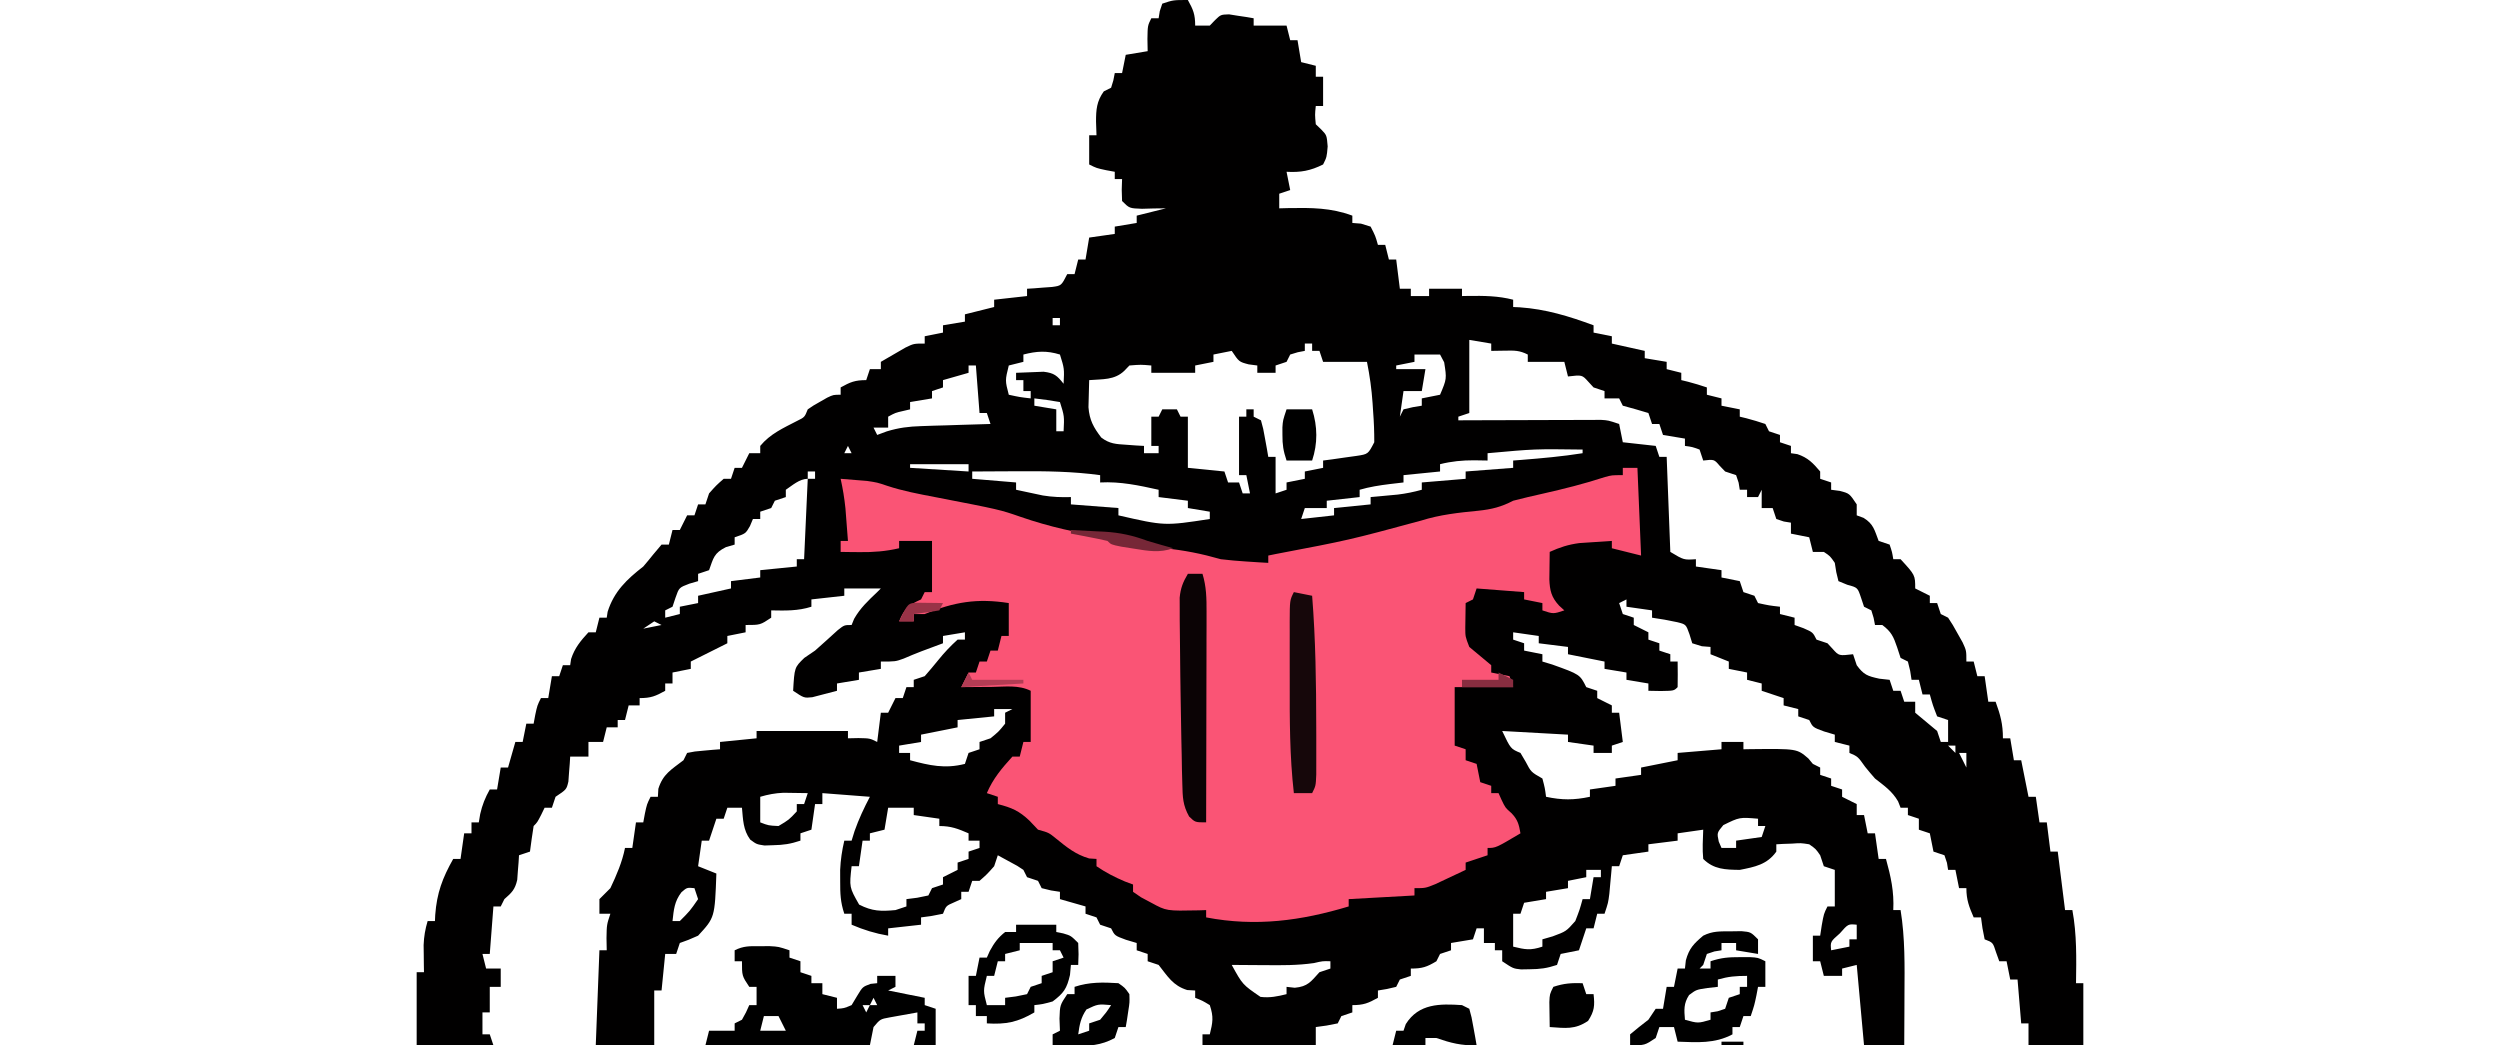 <?xml version="1.0" encoding="UTF-8"?>
<svg version="1.1" xmlns="http://www.w3.org/2000/svg" width="684" height="286">
<path d="M0 0 C1.461 2.647 2 3.894 2 7 C3.32 7 4.64 7 6 7 C6.481 6.499 6.962 5.997 7.457 5.48 C9 4 9 4 11.262 3.926 C12.462 4.117 12.462 4.117 13.688 4.312 C14.496 4.432 15.304 4.552 16.137 4.676 C16.752 4.783 17.366 4.89 18 5 C18 5.66 18 6.32 18 7 C20.97 7 23.94 7 27 7 C27.33 8.32 27.66 9.64 28 11 C28.66 11 29.32 11 30 11 C30.33 12.98 30.66 14.96 31 17 C32.32 17.33 33.64 17.66 35 18 C35 18.99 35 19.98 35 21 C35.66 21 36.32 21 37 21 C37 23.64 37 26.28 37 29 C36.34 29 35.68 29 35 29 C34.749 31.374 34.749 31.374 35 34 C35.742 34.712 35.742 34.712 36.5 35.438 C38 37 38 37 38.25 40.062 C38 43 38 43 37 45 C33.547 46.727 30.842 47.22 27 47 C27.33 48.65 27.66 50.3 28 52 C27.01 52.33 26.02 52.66 25 53 C25 54.32 25 55.64 25 57 C25.857 56.977 26.714 56.954 27.598 56.93 C33.804 56.832 39.157 56.826 45 59 C45 59.66 45 60.32 45 61 C46.176 61.093 46.176 61.093 47.375 61.188 C48.241 61.456 49.108 61.724 50 62 C51.312 64.562 51.312 64.562 52 67 C52.66 67 53.32 67 54 67 C54.33 68.32 54.66 69.64 55 71 C55.66 71 56.32 71 57 71 C57.33 73.64 57.66 76.28 58 79 C58.99 79 59.98 79 61 79 C61 79.66 61 80.32 61 81 C62.65 81 64.3 81 66 81 C66 80.34 66 79.68 66 79 C68.97 79 71.94 79 75 79 C75 79.66 75 80.32 75 81 C75.592 80.988 76.183 80.977 76.793 80.965 C81.002 80.917 84.892 80.94 89 82 C89 82.66 89 83.32 89 84 C89.583 84.026 90.165 84.052 90.766 84.078 C97.962 84.576 104.254 86.508 111 89 C111 89.66 111 90.32 111 91 C112.65 91.33 114.3 91.66 116 92 C116 92.66 116 93.32 116 94 C118.97 94.66 121.94 95.32 125 96 C125 96.66 125 97.32 125 98 C126.98 98.33 128.96 98.66 131 99 C131 99.66 131 100.32 131 101 C132.32 101.33 133.64 101.66 135 102 C135 102.66 135 103.32 135 104 C135.598 104.144 136.196 104.289 136.812 104.438 C138.562 104.887 140.287 105.429 142 106 C142 106.66 142 107.32 142 108 C143.32 108.33 144.64 108.66 146 109 C146 109.66 146 110.32 146 111 C147.65 111.33 149.3 111.66 151 112 C151 112.66 151 113.32 151 114 C151.598 114.144 152.196 114.289 152.812 114.438 C154.562 114.887 156.287 115.429 158 116 C158.33 116.66 158.66 117.32 159 118 C159.99 118.33 160.98 118.66 162 119 C162 119.66 162 120.32 162 121 C162.99 121.33 163.98 121.66 165 122 C165 122.66 165 123.32 165 124 C165.577 124.082 166.155 124.165 166.75 124.25 C169.654 125.218 171.037 126.687 173 129 C173 129.66 173 130.32 173 131 C173.99 131.33 174.98 131.66 176 132 C176 132.66 176 133.32 176 134 C177.176 134.155 177.176 134.155 178.375 134.312 C181 135 181 135 183 138 C183 138.99 183 139.98 183 141 C183.619 141.227 184.238 141.454 184.875 141.688 C187.622 143.384 187.866 145.053 189 148 C189.99 148.33 190.98 148.66 192 149 C192.688 151.062 192.688 151.062 193 153 C193.66 153 194.32 153 195 153 C199 157.353 199 157.353 199 161 C200.32 161.66 201.64 162.32 203 163 C203 163.66 203 164.32 203 165 C203.66 165 204.32 165 205 165 C205.33 165.99 205.66 166.98 206 168 C206.66 168.33 207.32 168.66 208 169 C209.289 170.961 209.289 170.961 210.625 173.375 C211.071 174.166 211.517 174.958 211.977 175.773 C213 178 213 178 213 181 C213.66 181 214.32 181 215 181 C215.33 182.32 215.66 183.64 216 185 C216.66 185 217.32 185 218 185 C218.33 187.31 218.66 189.62 219 192 C219.66 192 220.32 192 221 192 C222.316 195.62 223 198.096 223 202 C223.66 202 224.32 202 225 202 C225.33 203.98 225.66 205.96 226 208 C226.66 208 227.32 208 228 208 C228.66 211.3 229.32 214.6 230 218 C230.66 218 231.32 218 232 218 C232.33 220.31 232.66 222.62 233 225 C233.66 225 234.32 225 235 225 C235.33 227.64 235.66 230.28 236 233 C236.66 233 237.32 233 238 233 C238.66 238.28 239.32 243.56 240 249 C240.66 249 241.32 249 242 249 C243.238 255.656 243.091 262.247 243 269 C243.66 269 244.32 269 245 269 C245 274.61 245 280.22 245 286 C240.05 286 235.1 286 230 286 C230 284.02 230 282.04 230 280 C229.34 280 228.68 280 228 280 C227.67 276.04 227.34 272.08 227 268 C226.34 268 225.68 268 225 268 C224.67 266.35 224.34 264.7 224 263 C223.34 263 222.68 263 222 263 C221.567 261.793 221.567 261.793 221.125 260.562 C220.267 257.867 220.267 257.867 218 257 C217.375 253.938 217.375 253.938 217 251 C216.34 251 215.68 251 215 251 C213.743 248.094 213 246.204 213 243 C212.34 243 211.68 243 211 243 C210.67 241.35 210.34 239.7 210 238 C209.34 238 208.68 238 208 238 C207.897 237.361 207.794 236.721 207.688 236.062 C207.461 235.382 207.234 234.701 207 234 C206.01 233.67 205.02 233.34 204 233 C203.67 231.35 203.34 229.7 203 228 C202.01 227.67 201.02 227.34 200 227 C200 226.01 200 225.02 200 224 C199.01 223.67 198.02 223.34 197 223 C197 222.34 197 221.68 197 221 C196.34 221 195.68 221 195 221 C194.773 220.423 194.546 219.845 194.312 219.25 C192.659 216.416 190.57 215.032 188 213 C187.081 211.958 186.185 210.894 185.312 209.812 C183.306 206.984 183.306 206.984 181 206 C181 205.34 181 204.68 181 204 C179.68 203.67 178.36 203.34 177 203 C177 202.34 177 201.68 177 201 C176.031 200.711 175.061 200.423 174.062 200.125 C171 199 171 199 170 197 C169.01 196.67 168.02 196.34 167 196 C167 195.34 167 194.68 167 194 C165.68 193.67 164.36 193.34 163 193 C163 192.34 163 191.68 163 191 C161.02 190.34 159.04 189.68 157 189 C157 188.34 157 187.68 157 187 C155.68 186.67 154.36 186.34 153 186 C153 185.34 153 184.68 153 184 C151.35 183.67 149.7 183.34 148 183 C148 182.34 148 181.68 148 181 C146.35 180.34 144.7 179.68 143 179 C143 178.34 143 177.68 143 177 C142.216 176.938 141.433 176.876 140.625 176.812 C139.759 176.544 138.893 176.276 138 176 C137.752 175.196 137.505 174.391 137.25 173.562 C136.282 170.825 136.282 170.825 133.883 170.227 C131.593 169.734 129.32 169.32 127 169 C127 168.34 127 167.68 127 167 C124.69 166.67 122.38 166.34 120 166 C120 165.34 120 164.68 120 164 C119.34 164.33 118.68 164.66 118 165 C118.33 165.99 118.66 166.98 119 168 C119.99 168.33 120.98 168.66 122 169 C122 169.66 122 170.32 122 171 C123.32 171.66 124.64 172.32 126 173 C126 173.66 126 174.32 126 175 C126.99 175.33 127.98 175.66 129 176 C129 176.66 129 177.32 129 178 C129.99 178.33 130.98 178.66 132 179 C132 179.66 132 180.32 132 181 C132.66 181 133.32 181 134 181 C134.042 183.333 134.041 185.667 134 188 C133 189 133 189 129.438 189.062 C128.303 189.042 127.169 189.021 126 189 C126 188.34 126 187.68 126 187 C124.02 186.67 122.04 186.34 120 186 C120 185.34 120 184.68 120 184 C118.02 183.67 116.04 183.34 114 183 C114 182.34 114 181.68 114 181 C110.7 180.34 107.4 179.68 104 179 C104 178.34 104 177.68 104 177 C101.36 176.67 98.72 176.34 96 176 C96 175.34 96 174.68 96 174 C93.69 173.67 91.38 173.34 89 173 C89 173.66 89 174.32 89 175 C89.99 175.33 90.98 175.66 92 176 C92 176.66 92 177.32 92 178 C93.65 178.33 95.3 178.66 97 179 C97 179.66 97 180.32 97 181 C97.887 181.268 98.774 181.536 99.688 181.812 C107.264 184.529 107.264 184.529 109 188 C109.99 188.33 110.98 188.66 112 189 C112 189.66 112 190.32 112 191 C113.32 191.66 114.64 192.32 116 193 C116 193.66 116 194.32 116 195 C116.66 195 117.32 195 118 195 C118.33 197.64 118.66 200.28 119 203 C118.01 203.33 117.02 203.66 116 204 C116 204.66 116 205.32 116 206 C114.35 206 112.7 206 111 206 C111 205.34 111 204.68 111 204 C108.69 203.67 106.38 203.34 104 203 C104 202.34 104 201.68 104 201 C98.06 200.67 92.12 200.34 86 200 C88.323 204.885 88.323 204.885 91 206 C91.474 206.804 91.949 207.609 92.438 208.438 C93.897 211.236 93.897 211.236 97 213 C97.688 215.625 97.688 215.625 98 218 C102.333 218.928 105.667 218.928 110 218 C110 217.34 110 216.68 110 216 C112.31 215.67 114.62 215.34 117 215 C117 214.34 117 213.68 117 213 C119.31 212.67 121.62 212.34 124 212 C124 211.34 124 210.68 124 210 C128.95 209.01 128.95 209.01 134 208 C134 207.34 134 206.68 134 206 C137.96 205.67 141.92 205.34 146 205 C146 204.34 146 203.68 146 203 C147.98 203 149.96 203 152 203 C152 203.66 152 204.32 152 205 C152.652 204.988 153.305 204.977 153.977 204.965 C166.64 204.834 166.64 204.834 169.75 207.5 C170.162 207.995 170.575 208.49 171 209 C171.66 209.33 172.32 209.66 173 210 C173 210.66 173 211.32 173 212 C173.99 212.33 174.98 212.66 176 213 C176 213.66 176 214.32 176 215 C176.99 215.33 177.98 215.66 179 216 C179 216.66 179 217.32 179 218 C180.32 218.66 181.64 219.32 183 220 C183 220.99 183 221.98 183 223 C183.66 223 184.32 223 185 223 C185.33 224.65 185.66 226.3 186 228 C186.66 228 187.32 228 188 228 C188.33 230.31 188.66 232.62 189 235 C189.66 235 190.32 235 191 235 C192.336 239.842 193.253 243.934 193 249 C193.66 249 194.32 249 195 249 C196.241 256.659 196.112 264.257 196.062 272 C196.057 273.361 196.053 274.721 196.049 276.082 C196.037 279.388 196.021 282.694 196 286 C192.37 286 188.74 286 185 286 C184.34 278.74 183.68 271.48 183 264 C181.68 264.33 180.36 264.66 179 265 C179 265.66 179 266.32 179 267 C177.35 267 175.7 267 174 267 C173.67 265.68 173.34 264.36 173 263 C172.34 263 171.68 263 171 263 C171 260.69 171 258.38 171 256 C171.66 256 172.32 256 173 256 C173.144 255.051 173.289 254.102 173.438 253.125 C174 250 174 250 175 248 C175.66 248 176.32 248 177 248 C177 244.7 177 241.4 177 238 C176.01 237.67 175.02 237.34 174 237 C173.67 236.01 173.34 235.02 173 234 C171.789 232.248 171.789 232.248 170 231 C167.717 230.639 167.717 230.639 165.312 230.812 C164.504 230.84 163.696 230.867 162.863 230.895 C162.248 230.929 161.634 230.964 161 231 C161 231.66 161 232.32 161 233 C158.485 236.551 155.119 237.19 151 238 C147.076 237.943 143.891 237.891 141 235 C140.73 232.312 140.913 229.709 141 227 C138.69 227.33 136.38 227.66 134 228 C134 228.66 134 229.32 134 230 C131.36 230.33 128.72 230.66 126 231 C126 231.66 126 232.32 126 233 C123.69 233.33 121.38 233.66 119 234 C118.67 234.99 118.34 235.98 118 237 C117.34 237 116.68 237 116 237 C115.939 237.687 115.879 238.374 115.816 239.082 C115.733 239.983 115.649 240.884 115.562 241.812 C115.481 242.706 115.4 243.599 115.316 244.52 C115 247 115 247 114 250 C113.34 250 112.68 250 112 250 C111.67 251.32 111.34 252.64 111 254 C110.34 254 109.68 254 109 254 C108.34 255.98 107.68 257.96 107 260 C105.35 260.33 103.7 260.66 102 261 C101.67 261.99 101.34 262.98 101 264 C98.214 264.929 96.389 265.163 93.5 265.188 C92.727 265.202 91.953 265.216 91.156 265.23 C89 265 89 265 86 263 C86 262.01 86 261.02 86 260 C85.34 260 84.68 260 84 260 C84 259.34 84 258.68 84 258 C83.01 258 82.02 258 81 258 C81 256.68 81 255.36 81 254 C80.34 254 79.68 254 79 254 C78.67 254.99 78.34 255.98 78 257 C76.02 257.33 74.04 257.66 72 258 C72 258.66 72 259.32 72 260 C71.01 260.33 70.02 260.66 69 261 C68.67 261.66 68.34 262.32 68 263 C65.374 264.575 64.129 265 61 265 C61 265.66 61 266.32 61 267 C60.01 267.33 59.02 267.66 58 268 C57.67 268.66 57.34 269.32 57 270 C54.438 270.625 54.438 270.625 52 271 C52 271.66 52 272.32 52 273 C49.353 274.461 48.106 275 45 275 C45 275.66 45 276.32 45 277 C44.01 277.33 43.02 277.66 42 278 C41.67 278.66 41.34 279.32 41 280 C37.938 280.625 37.938 280.625 35 281 C35 282.65 35 284.3 35 286 C24.667 286 14.333 286 4 286 C4 285.01 4 284.02 4 283 C4.66 283 5.32 283 6 283 C6.8 279.713 7.097 278.29 6 275 C4 273.791 4 273.791 2 273 C2 272.34 2 271.68 2 271 C1.278 270.959 0.556 270.918 -0.188 270.875 C-4.107 269.656 -5.497 267.161 -8 264 C-8.99 263.67 -9.98 263.34 -11 263 C-11 262.34 -11 261.68 -11 261 C-11.99 260.67 -12.98 260.34 -14 260 C-14 259.34 -14 258.68 -14 258 C-14.969 257.711 -15.939 257.423 -16.938 257.125 C-20 256 -20 256 -21 254 C-21.99 253.67 -22.98 253.34 -24 253 C-24.33 252.34 -24.66 251.68 -25 251 C-25.99 250.67 -26.98 250.34 -28 250 C-28 249.34 -28 248.68 -28 248 C-30.31 247.34 -32.62 246.68 -35 246 C-35 245.34 -35 244.68 -35 244 C-36.207 243.814 -36.207 243.814 -37.438 243.625 C-38.283 243.419 -39.129 243.213 -40 243 C-40.33 242.34 -40.66 241.68 -41 241 C-41.99 240.67 -42.98 240.34 -44 240 C-44.33 239.34 -44.66 238.68 -45 238 C-46.651 236.884 -46.651 236.884 -48.562 235.875 C-50.264 234.947 -50.264 234.947 -52 234 C-52.33 234.99 -52.66 235.98 -53 237 C-54.938 239.188 -54.938 239.188 -57 241 C-57.66 241 -58.32 241 -59 241 C-59.33 241.99 -59.66 242.98 -60 244 C-60.66 244 -61.32 244 -62 244 C-62 244.66 -62 245.32 -62 246 C-62.959 246.433 -62.959 246.433 -63.938 246.875 C-66.152 247.828 -66.152 247.828 -67 250 C-70.062 250.625 -70.062 250.625 -73 251 C-73 251.66 -73 252.32 -73 253 C-75.97 253.33 -78.94 253.66 -82 254 C-82 254.66 -82 255.32 -82 256 C-85.558 255.39 -88.683 254.422 -92 253 C-92 252.01 -92 251.02 -92 250 C-92.66 250 -93.32 250 -94 250 C-95.064 246.809 -95.133 244.475 -95.125 241.125 C-95.128 240.096 -95.13 239.068 -95.133 238.008 C-95.01 235.225 -94.629 232.708 -94 230 C-93.34 230 -92.68 230 -92 230 C-91.732 229.134 -91.464 228.268 -91.188 227.375 C-90.029 224.082 -88.618 221.089 -87 218 C-91.29 217.67 -95.58 217.34 -100 217 C-100 217.99 -100 218.98 -100 220 C-100.66 220 -101.32 220 -102 220 C-102.33 222.31 -102.66 224.62 -103 227 C-103.99 227.33 -104.98 227.66 -106 228 C-106 228.66 -106 229.32 -106 230 C-108.76 230.92 -110.634 231.193 -113.5 231.25 C-114.66 231.289 -114.66 231.289 -115.844 231.328 C-118 231 -118 231 -119.738 229.715 C-121.703 227.044 -121.695 224.233 -122 221 C-123.32 221 -124.64 221 -126 221 C-126.33 221.99 -126.66 222.98 -127 224 C-127.66 224 -128.32 224 -129 224 C-129.99 226.97 -129.99 226.97 -131 230 C-131.66 230 -132.32 230 -133 230 C-133.33 232.31 -133.66 234.62 -134 237 C-132.35 237.66 -130.7 238.32 -129 239 C-129.429 251.048 -129.429 251.048 -134 256 C-136.688 257.188 -136.688 257.188 -139 258 C-139.33 258.99 -139.66 259.98 -140 261 C-140.99 261 -141.98 261 -143 261 C-143.33 264.3 -143.66 267.6 -144 271 C-144.66 271 -145.32 271 -146 271 C-146 275.95 -146 280.9 -146 286 C-151.28 286 -156.56 286 -162 286 C-161.67 277.42 -161.34 268.84 -161 260 C-160.34 260 -159.68 260 -159 260 C-159.021 258.907 -159.041 257.814 -159.062 256.688 C-159 253 -159 253 -158 250 C-158.99 250 -159.98 250 -161 250 C-161 248.68 -161 247.36 -161 246 C-160 245 -159 244 -158 243 C-156.301 239.406 -154.782 235.909 -154 232 C-153.34 232 -152.68 232 -152 232 C-151.67 229.69 -151.34 227.38 -151 225 C-150.34 225 -149.68 225 -149 225 C-148.856 224.216 -148.711 223.433 -148.562 222.625 C-148 220 -148 220 -147 218 C-146.34 218 -145.68 218 -145 218 C-144.959 217.278 -144.917 216.556 -144.875 215.812 C-143.617 211.77 -141.33 210.567 -138 208 C-137.67 207.34 -137.34 206.68 -137 206 C-134.934 205.586 -134.934 205.586 -132.438 205.375 C-131.198 205.263 -131.198 205.263 -129.934 205.148 C-129.296 205.099 -128.657 205.05 -128 205 C-128 204.34 -128 203.68 -128 203 C-124.7 202.67 -121.4 202.34 -118 202 C-118 201.34 -118 200.68 -118 200 C-109.75 200 -101.5 200 -93 200 C-93 200.66 -93 201.32 -93 202 C-91.577 201.969 -91.577 201.969 -90.125 201.938 C-87 202 -87 202 -85 203 C-84.505 199.04 -84.505 199.04 -84 195 C-83.34 195 -82.68 195 -82 195 C-81.34 193.68 -80.68 192.36 -80 191 C-79.34 191 -78.68 191 -78 191 C-77.67 190.01 -77.34 189.02 -77 188 C-76.34 188 -75.68 188 -75 188 C-75 187.34 -75 186.68 -75 186 C-74.01 185.67 -73.02 185.34 -72 185 C-70.735 183.54 -69.473 182.075 -68.266 180.566 C-66.638 178.552 -64.928 176.729 -63 175 C-62.34 175 -61.68 175 -61 175 C-61 174.34 -61 173.68 -61 173 C-62.98 173.33 -64.96 173.66 -67 174 C-67 174.66 -67 175.32 -67 176 C-68.967 176.734 -70.935 177.467 -72.902 178.199 C-74.534 178.822 -76.147 179.495 -77.75 180.188 C-80 181 -80 181 -84 181 C-84 181.66 -84 182.32 -84 183 C-85.98 183.33 -87.96 183.66 -90 184 C-90 184.66 -90 185.32 -90 186 C-91.98 186.33 -93.96 186.66 -96 187 C-96 187.66 -96 188.32 -96 189 C-97.433 189.391 -98.872 189.762 -100.312 190.125 C-101.513 190.438 -101.513 190.438 -102.738 190.758 C-105 191 -105 191 -108 189 C-107.631 182.612 -107.631 182.612 -104.938 180 C-103.483 179.01 -103.483 179.01 -102 178 C-99.903 176.152 -97.837 174.272 -95.77 172.391 C-94 171 -94 171 -92 171 C-91.773 170.443 -91.546 169.886 -91.312 169.312 C-89.638 166.363 -87.45 164.325 -85 162 C-84.67 161.67 -84.34 161.34 -84 161 C-87.3 161 -90.6 161 -94 161 C-94 161.66 -94 162.32 -94 163 C-96.97 163.33 -99.94 163.66 -103 164 C-103 164.66 -103 165.32 -103 166 C-106.674 167.176 -110.169 167.074 -114 167 C-114 167.66 -114 168.32 -114 169 C-117 171 -117 171 -121 171 C-121 171.66 -121 172.32 -121 173 C-122.65 173.33 -124.3 173.66 -126 174 C-126 174.66 -126 175.32 -126 176 C-129.333 177.667 -132.667 179.333 -136 181 C-136 181.66 -136 182.32 -136 183 C-137.65 183.33 -139.3 183.66 -141 184 C-141 184.99 -141 185.98 -141 187 C-141.66 187 -142.32 187 -143 187 C-143 187.66 -143 188.32 -143 189 C-145.647 190.461 -146.894 191 -150 191 C-150 191.66 -150 192.32 -150 193 C-150.99 193 -151.98 193 -153 193 C-153.33 194.32 -153.66 195.64 -154 197 C-154.66 197 -155.32 197 -156 197 C-156 197.66 -156 198.32 -156 199 C-156.99 199 -157.98 199 -159 199 C-159.33 200.32 -159.66 201.64 -160 203 C-161.32 203 -162.64 203 -164 203 C-164 204.32 -164 205.64 -164 207 C-165.65 207 -167.3 207 -169 207 C-169.056 207.94 -169.056 207.94 -169.113 208.898 C-169.179 209.716 -169.245 210.533 -169.312 211.375 C-169.4 212.593 -169.4 212.593 -169.488 213.836 C-170 216 -170 216 -173 218 C-173.33 218.99 -173.66 219.98 -174 221 C-174.66 221 -175.32 221 -176 221 C-176.309 221.639 -176.619 222.279 -176.938 222.938 C-178 225 -178 225 -179 226 C-179.368 228.328 -179.702 230.662 -180 233 C-180.99 233.33 -181.98 233.66 -183 234 C-183.037 234.615 -183.075 235.23 -183.113 235.863 C-183.179 236.672 -183.245 237.48 -183.312 238.312 C-183.371 239.113 -183.429 239.914 -183.488 240.738 C-184.09 243.397 -184.986 244.234 -187 246 C-187.33 246.66 -187.66 247.32 -188 248 C-188.66 248 -189.32 248 -190 248 C-190.33 252.29 -190.66 256.58 -191 261 C-191.66 261 -192.32 261 -193 261 C-192.505 262.98 -192.505 262.98 -192 265 C-190.68 265 -189.36 265 -188 265 C-188 266.65 -188 268.3 -188 270 C-188.99 270 -189.98 270 -191 270 C-191 272.31 -191 274.62 -191 277 C-191.66 277 -192.32 277 -193 277 C-193 278.98 -193 280.96 -193 283 C-192.34 283 -191.68 283 -191 283 C-190.67 283.99 -190.34 284.98 -190 286 C-196.93 286 -203.86 286 -211 286 C-211 279.4 -211 272.8 -211 266 C-210.34 266 -209.68 266 -209 266 C-209.012 265.325 -209.023 264.649 -209.035 263.953 C-209.044 263.061 -209.053 262.169 -209.062 261.25 C-209.074 260.368 -209.086 259.487 -209.098 258.578 C-209.008 256.218 -208.669 254.255 -208 252 C-207.34 252 -206.68 252 -206 252 C-205.974 251.443 -205.948 250.886 -205.922 250.312 C-205.476 244.317 -203.949 240.233 -201 235 C-200.34 235 -199.68 235 -199 235 C-198.67 232.69 -198.34 230.38 -198 228 C-197.34 228 -196.68 228 -196 228 C-196 227.01 -196 226.02 -196 225 C-195.34 225 -194.68 225 -194 225 C-193.814 223.886 -193.814 223.886 -193.625 222.75 C-193.045 220.199 -192.263 218.273 -191 216 C-190.34 216 -189.68 216 -189 216 C-188.505 213.03 -188.505 213.03 -188 210 C-187.34 210 -186.68 210 -186 210 C-185.34 207.69 -184.68 205.38 -184 203 C-183.34 203 -182.68 203 -182 203 C-181.67 201.35 -181.34 199.7 -181 198 C-180.34 198 -179.68 198 -179 198 C-178.856 197.216 -178.711 196.433 -178.562 195.625 C-178 193 -178 193 -177 191 C-176.34 191 -175.68 191 -175 191 C-174.505 188.03 -174.505 188.03 -174 185 C-173.34 185 -172.68 185 -172 185 C-171.67 184.01 -171.34 183.02 -171 182 C-170.34 182 -169.68 182 -169 182 C-168.917 181.443 -168.835 180.886 -168.75 180.312 C-167.761 177.263 -166.152 175.348 -164 173 C-163.34 173 -162.68 173 -162 173 C-161.67 171.68 -161.34 170.36 -161 169 C-160.34 169 -159.68 169 -159 169 C-158.917 168.464 -158.835 167.928 -158.75 167.375 C-156.985 161.785 -153.49 158.505 -149 155 C-148.083 153.935 -147.187 152.851 -146.312 151.75 C-145.168 150.389 -145.168 150.389 -144 149 C-143.34 149 -142.68 149 -142 149 C-141.67 147.68 -141.34 146.36 -141 145 C-140.34 145 -139.68 145 -139 145 C-138.34 143.68 -137.68 142.36 -137 141 C-136.34 141 -135.68 141 -135 141 C-134.67 140.01 -134.34 139.02 -134 138 C-133.34 138 -132.68 138 -132 138 C-131.67 137.01 -131.34 136.02 -131 135 C-129.062 132.812 -129.062 132.812 -127 131 C-126.34 131 -125.68 131 -125 131 C-124.67 130.01 -124.34 129.02 -124 128 C-123.34 128 -122.68 128 -122 128 C-121.01 126.02 -121.01 126.02 -120 124 C-119.01 124 -118.02 124 -117 124 C-117 123.34 -117 122.68 -117 122 C-114.273 118.701 -110.696 117.123 -106.961 115.184 C-104.852 114.149 -104.852 114.149 -104 112 C-102.441 110.93 -102.441 110.93 -100.562 109.875 C-99.945 109.522 -99.328 109.169 -98.691 108.805 C-97 108 -97 108 -95 108 C-95 107.34 -95 106.68 -95 106 C-92.353 104.539 -91.106 104 -88 104 C-87.505 102.515 -87.505 102.515 -87 101 C-86.01 101 -85.02 101 -84 101 C-84 100.34 -84 99.68 -84 99 C-82.567 98.159 -81.128 97.327 -79.688 96.5 C-78.487 95.804 -78.487 95.804 -77.262 95.094 C-75 94 -75 94 -72 94 C-72 93.34 -72 92.68 -72 92 C-69.525 91.505 -69.525 91.505 -67 91 C-67 90.34 -67 89.68 -67 89 C-64.03 88.505 -64.03 88.505 -61 88 C-61 87.34 -61 86.68 -61 86 C-58.36 85.34 -55.72 84.68 -53 84 C-53 83.34 -53 82.68 -53 82 C-48.545 81.505 -48.545 81.505 -44 81 C-44 80.34 -44 79.68 -44 79 C-43.374 78.963 -42.747 78.925 -42.102 78.887 C-41.284 78.821 -40.467 78.755 -39.625 78.688 C-38.813 78.629 -38.001 78.571 -37.164 78.512 C-34.621 78.17 -34.621 78.17 -33 75 C-32.34 75 -31.68 75 -31 75 C-30.67 73.68 -30.34 72.36 -30 71 C-29.34 71 -28.68 71 -28 71 C-27.67 69.02 -27.34 67.04 -27 65 C-23.535 64.505 -23.535 64.505 -20 64 C-20 63.34 -20 62.68 -20 62 C-17.03 61.505 -17.03 61.505 -14 61 C-14 60.34 -14 59.68 -14 59 C-11.36 58.34 -8.72 57.68 -6 57 C-8.188 57 -10.376 57.048 -12.562 57.125 C-16 57 -16 57 -18 55 C-18.125 51.875 -18.125 51.875 -18 49 C-18.66 49 -19.32 49 -20 49 C-20 48.34 -20 47.68 -20 47 C-20.784 46.856 -21.567 46.711 -22.375 46.562 C-25 46 -25 46 -27 45 C-27 42.36 -27 39.72 -27 37 C-26.34 37 -25.68 37 -25 37 C-25.041 35.763 -25.082 34.525 -25.125 33.25 C-25.125 29.997 -24.957 27.718 -23 25 C-22.01 24.505 -22.01 24.505 -21 24 C-20.348 21.975 -20.348 21.975 -20 20 C-19.34 20 -18.68 20 -18 20 C-17.67 18.35 -17.34 16.7 -17 15 C-15.02 14.67 -13.04 14.34 -11 14 C-11.031 12.329 -11.031 12.329 -11.062 10.625 C-11 7 -11 7 -10 5 C-9.34 5 -8.68 5 -8 5 C-7.845 4.041 -7.845 4.041 -7.688 3.062 C-7.347 2.042 -7.347 2.042 -7 1 C-4 0 -4 0 0 0 Z M-37 87 C-37 87.66 -37 88.32 -37 89 C-36.34 89 -35.68 89 -35 89 C-35 88.34 -35 87.68 -35 87 C-35.66 87 -36.32 87 -37 87 Z M77 93 C77 99.6 77 106.2 77 113 C76.01 113.33 75.02 113.66 74 114 C74 114.33 74 114.66 74 115 C75.226 114.995 76.453 114.99 77.716 114.984 C82.261 114.966 86.807 114.955 91.352 114.945 C93.32 114.94 95.288 114.933 97.257 114.925 C100.084 114.912 102.911 114.907 105.738 114.902 C106.62 114.897 107.501 114.892 108.409 114.887 C109.23 114.887 110.05 114.887 110.896 114.886 C111.978 114.883 111.978 114.883 113.083 114.88 C115 115 115 115 118 116 C118.495 118.475 118.495 118.475 119 121 C121.97 121.33 124.94 121.66 128 122 C128.495 123.485 128.495 123.485 129 125 C129.66 125 130.32 125 131 125 C131.33 133.58 131.66 142.16 132 151 C135.702 153.224 135.702 153.224 139 153 C139 153.66 139 154.32 139 155 C141.31 155.33 143.62 155.66 146 156 C146 156.66 146 157.32 146 158 C147.65 158.33 149.3 158.66 151 159 C151.33 159.99 151.66 160.98 152 162 C153.485 162.495 153.485 162.495 155 163 C155.33 163.66 155.66 164.32 156 165 C159.029 165.658 159.029 165.658 162 166 C162 166.66 162 167.32 162 168 C163.98 168.495 163.98 168.495 166 169 C166 169.66 166 170.32 166 171 C166.804 171.289 167.609 171.577 168.438 171.875 C171 173 171 173 172 175 C173.485 175.495 173.485 175.495 175 176 C175.474 176.516 175.949 177.031 176.438 177.562 C178.137 179.451 178.137 179.451 182 179 C182.33 179.99 182.66 180.98 183 182 C184.916 184.622 185.932 184.985 189.188 185.688 C190.116 185.791 191.044 185.894 192 186 C192.33 186.99 192.66 187.98 193 189 C193.66 189 194.32 189 195 189 C195.33 189.99 195.66 190.98 196 192 C196.99 192 197.98 192 199 192 C199 192.99 199 193.98 199 195 C200.983 196.687 202.983 198.354 205 200 C205.33 200.99 205.66 201.98 206 203 C206.66 203 207.32 203 208 203 C208 201.02 208 199.04 208 197 C207.01 196.67 206.02 196.34 205 196 C203.812 192.938 203.812 192.938 203 190 C202.34 190 201.68 190 201 190 C200.67 188.68 200.34 187.36 200 186 C199.34 186 198.68 186 198 186 C197.876 185.196 197.752 184.391 197.625 183.562 C197.316 182.294 197.316 182.294 197 181 C196.34 180.67 195.68 180.34 195 180 C194.536 178.577 194.536 178.577 194.062 177.125 C193.054 174.158 192.461 172.846 190 171 C189.34 171 188.68 171 188 171 C187.876 170.361 187.752 169.721 187.625 169.062 C187.419 168.382 187.213 167.701 187 167 C186.34 166.67 185.68 166.34 185 166 C184.732 165.196 184.464 164.391 184.188 163.562 C183.246 160.755 183.246 160.755 180.438 160 C179.633 159.67 178.829 159.34 178 159 C177.375 156.562 177.375 156.562 177 154 C175.728 152.144 175.728 152.144 174 151 C173.01 151 172.02 151 171 151 C170.505 149.02 170.505 149.02 170 147 C168.35 146.67 166.7 146.34 165 146 C165 145.01 165 144.02 165 143 C164.361 142.897 163.721 142.794 163.062 142.688 C162.382 142.461 161.701 142.234 161 142 C160.67 141.01 160.34 140.02 160 139 C159.01 139 158.02 139 157 139 C157 137.35 157 135.7 157 134 C156.505 134.99 156.505 134.99 156 136 C155.01 136 154.02 136 153 136 C153 135.34 153 134.68 153 134 C152.34 134 151.68 134 151 134 C150.897 133.361 150.794 132.721 150.688 132.062 C150.461 131.382 150.234 130.701 150 130 C148.515 129.505 148.515 129.505 147 129 C146.505 128.484 146.01 127.969 145.5 127.438 C143.985 125.654 143.985 125.654 141 126 C140.67 125.01 140.34 124.02 140 123 C137.985 122.267 137.985 122.267 136 122 C136 121.34 136 120.68 136 120 C134.02 119.67 132.04 119.34 130 119 C129.505 117.515 129.505 117.515 129 116 C128.34 116 127.68 116 127 116 C126.505 114.515 126.505 114.515 126 113 C123.678 112.295 121.344 111.628 119 111 C118.505 110.01 118.505 110.01 118 109 C116.68 109 115.36 109 114 109 C114 108.34 114 107.68 114 107 C113.01 106.67 112.02 106.34 111 106 C110.526 105.484 110.051 104.969 109.562 104.438 C107.863 102.549 107.863 102.549 104 103 C103.67 101.68 103.34 100.36 103 99 C99.7 99 96.4 99 93 99 C93 98.34 93 97.68 93 97 C90.713 95.856 89.407 95.897 86.875 95.938 C85.596 95.958 84.317 95.979 83 96 C83 95.34 83 94.68 83 94 C80.03 93.505 80.03 93.505 77 93 Z M32 94 C32 94.66 32 95.32 32 96 C31.361 96.124 30.721 96.248 30.062 96.375 C29.382 96.581 28.701 96.787 28 97 C27.67 97.66 27.34 98.32 27 99 C26.01 99.33 25.02 99.66 24 100 C24 100.66 24 101.32 24 102 C22.35 102 20.7 102 19 102 C19 101.34 19 100.68 19 100 C18.216 99.897 17.433 99.794 16.625 99.688 C14 99 14 99 12 96 C10.35 96.33 8.7 96.66 7 97 C7 97.66 7 98.32 7 99 C5.35 99.33 3.7 99.66 2 100 C2 100.66 2 101.32 2 102 C-1.96 102 -5.92 102 -10 102 C-10 101.34 -10 100.68 -10 100 C-12.875 99.75 -12.875 99.75 -16 100 C-16.454 100.474 -16.907 100.949 -17.375 101.438 C-20.081 104.039 -23.343 103.7 -27 104 C-27.054 105.583 -27.093 107.166 -27.125 108.75 C-27.148 109.632 -27.171 110.513 -27.195 111.422 C-26.929 114.935 -25.806 116.943 -23.699 119.707 C-21.41 121.449 -19.66 121.503 -16.812 121.688 C-15.911 121.753 -15.01 121.819 -14.082 121.887 C-13.395 121.924 -12.708 121.961 -12 122 C-12 122.66 -12 123.32 -12 124 C-10.68 124 -9.36 124 -8 124 C-8 123.34 -8 122.68 -8 122 C-8.66 122 -9.32 122 -10 122 C-10 119.36 -10 116.72 -10 114 C-9.34 114 -8.68 114 -8 114 C-7.67 113.34 -7.34 112.68 -7 112 C-5.68 112 -4.36 112 -3 112 C-2.67 112.66 -2.34 113.32 -2 114 C-1.34 114 -0.68 114 0 114 C0 118.62 0 123.24 0 128 C3.3 128.33 6.6 128.66 10 129 C10.33 129.99 10.66 130.98 11 132 C11.99 132 12.98 132 14 132 C14.33 132.99 14.66 133.98 15 135 C15.66 135 16.32 135 17 135 C16.67 133.35 16.34 131.7 16 130 C15.34 130 14.68 130 14 130 C14 124.72 14 119.44 14 114 C14.66 114 15.32 114 16 114 C16 113.34 16 112.68 16 112 C16.66 112 17.32 112 18 112 C18 112.66 18 113.32 18 114 C18.66 114.33 19.32 114.66 20 115 C20.633 117.285 20.633 117.285 21.125 120.062 C21.376 121.441 21.376 121.441 21.633 122.848 C21.754 123.558 21.875 124.268 22 125 C22.66 125 23.32 125 24 125 C24 128.3 24 131.6 24 135 C24.99 134.67 25.98 134.34 27 134 C27 133.34 27 132.68 27 132 C29.475 131.505 29.475 131.505 32 131 C32 130.34 32 129.68 32 129 C34.475 128.505 34.475 128.505 37 128 C37 127.34 37 126.68 37 126 C37.843 125.89 38.686 125.781 39.555 125.668 C40.65 125.509 41.746 125.351 42.875 125.188 C43.966 125.037 45.056 124.886 46.18 124.73 C49.312 124.253 49.312 124.253 51 121 C51.009 118.158 50.909 115.449 50.688 112.625 C50.639 111.87 50.591 111.114 50.541 110.336 C50.271 106.424 49.776 102.879 49 99 C45.04 99 41.08 99 37 99 C36.505 97.515 36.505 97.515 36 96 C35.34 96 34.68 96 34 96 C34 95.34 34 94.68 34 94 C33.34 94 32.68 94 32 94 Z M-45 97 C-45 97.66 -45 98.32 -45 99 C-46.32 99.33 -47.64 99.66 -49 100 C-50.015 104.102 -50.015 104.102 -49 108 C-45.971 108.658 -45.971 108.658 -43 109 C-43 108.34 -43 107.68 -43 107 C-43.66 107 -44.32 107 -45 107 C-45 106.01 -45 105.02 -45 104 C-45.66 104 -46.32 104 -47 104 C-47 103.34 -47 102.68 -47 102 C-45.397 101.919 -43.792 101.861 -42.188 101.812 C-41.294 101.778 -40.401 101.743 -39.48 101.707 C-36.584 102.049 -35.774 102.754 -34 105 C-33.79 100.859 -33.79 100.859 -35 97 C-38.647 95.886 -41.333 96.057 -45 97 Z M62 97 C62 97.66 62 98.32 62 99 C60.35 99.33 58.7 99.66 57 100 C57 100.33 57 100.66 57 101 C59.64 101 62.28 101 65 101 C64.67 102.98 64.34 104.96 64 107 C62.35 107 60.7 107 59 107 C58.67 109.31 58.34 111.62 58 114 C58.33 113.34 58.66 112.68 59 112 C61.562 111.375 61.562 111.375 64 111 C64 110.34 64 109.68 64 109 C65.65 108.67 67.3 108.34 69 108 C70.837 103.661 70.837 103.661 70.125 99.125 C69.754 98.424 69.382 97.722 69 97 C66.69 97 64.38 97 62 97 Z M-60 100 C-60 100.66 -60 101.32 -60 102 C-62.31 102.66 -64.62 103.32 -67 104 C-67 104.66 -67 105.32 -67 106 C-67.99 106.33 -68.98 106.66 -70 107 C-70 107.66 -70 108.32 -70 109 C-71.98 109.33 -73.96 109.66 -76 110 C-76 110.66 -76 111.32 -76 112 C-76.619 112.144 -77.237 112.289 -77.875 112.438 C-80.033 112.932 -80.033 112.932 -82 114 C-82 114.99 -82 115.98 -82 117 C-83.32 117 -84.64 117 -86 117 C-85.67 117.66 -85.34 118.32 -85 119 C-83.702 118.518 -83.702 118.518 -82.378 118.026 C-79.073 117.022 -76.384 116.692 -72.945 116.586 C-71.837 116.547 -70.728 116.509 -69.586 116.469 C-68.444 116.438 -67.302 116.407 -66.125 116.375 C-64.96 116.336 -63.794 116.298 -62.594 116.258 C-59.729 116.164 -56.865 116.078 -54 116 C-54.33 115.01 -54.66 114.02 -55 113 C-55.66 113 -56.32 113 -57 113 C-57.495 106.565 -57.495 106.565 -58 100 C-58.66 100 -59.32 100 -60 100 Z M-42 109 C-42 109.66 -42 110.32 -42 111 C-39.03 111.495 -39.03 111.495 -36 112 C-36 113.98 -36 115.96 -36 118 C-35.34 118 -34.68 118 -34 118 C-33.79 113.859 -33.79 113.859 -35 110 C-37.322 109.593 -39.657 109.256 -42 109 Z M-93 122 C-93.33 122.66 -93.66 123.32 -94 124 C-93.34 124 -92.68 124 -92 124 C-92.33 123.34 -92.66 122.68 -93 122 Z M82 124 C82 124.66 82 125.32 82 126 C80.175 125.969 80.175 125.969 78.312 125.938 C75.08 125.932 72.151 126.212 69 127 C69 127.66 69 128.32 69 129 C65.7 129.33 62.4 129.66 59 130 C59 130.66 59 131.32 59 132 C57.763 132.144 56.525 132.289 55.25 132.438 C52.435 132.787 49.73 133.204 47 134 C47 134.66 47 135.32 47 136 C42.545 136.495 42.545 136.495 38 137 C38 137.66 38 138.32 38 139 C36.02 139 34.04 139 32 139 C31.67 139.99 31.34 140.98 31 142 C33.97 141.67 36.94 141.34 40 141 C40 140.34 40 139.68 40 139 C43.3 138.67 46.6 138.34 50 138 C50 137.34 50 136.68 50 136 C50.675 135.939 51.351 135.879 52.047 135.816 C52.939 135.733 53.831 135.649 54.75 135.562 C55.632 135.481 56.513 135.4 57.422 135.316 C59.694 135.038 61.799 134.612 64 134 C64 133.34 64 132.68 64 132 C69.94 131.505 69.94 131.505 76 131 C76 130.34 76 129.68 76 129 C82.435 128.505 82.435 128.505 89 128 C89 127.34 89 126.68 89 126 C89.785 125.939 90.57 125.879 91.379 125.816 C96.954 125.372 102.476 124.879 108 124 C108 123.67 108 123.34 108 123 C94.966 122.825 94.966 122.825 82 124 Z M-76 127 C-76 127.33 -76 127.66 -76 128 C-70.72 128.33 -65.44 128.66 -60 129 C-60 128.34 -60 127.68 -60 127 C-65.28 127 -70.56 127 -76 127 Z M-104 129 C-104 129.66 -104 130.32 -104 131 C-103.34 131 -102.68 131 -102 131 C-102 130.34 -102 129.68 -102 129 C-102.66 129 -103.32 129 -104 129 Z M-59 129 C-59 129.66 -59 130.32 -59 131 C-55.04 131.33 -51.08 131.66 -47 132 C-47 132.66 -47 133.32 -47 134 C-45.439 134.34 -43.876 134.671 -42.312 135 C-41.007 135.278 -41.007 135.278 -39.676 135.562 C-37.063 135.99 -34.642 136.076 -32 136 C-32 136.66 -32 137.32 -32 138 C-27.71 138.33 -23.42 138.66 -19 139 C-19 139.66 -19 140.32 -19 141 C-6.358 143.897 -6.358 143.897 6 142 C6 141.34 6 140.68 6 140 C4.02 139.67 2.04 139.34 0 139 C0 138.34 0 137.68 0 137 C-2.64 136.67 -5.28 136.34 -8 136 C-8 135.34 -8 134.68 -8 134 C-13.38 132.809 -18.453 131.708 -24 132 C-24 131.34 -24 130.68 -24 130 C-31.549 128.975 -38.951 128.883 -46.562 128.938 C-48.362 128.944 -48.362 128.944 -50.197 128.951 C-53.132 128.963 -56.066 128.979 -59 129 Z M-110 134 C-110 134.66 -110 135.32 -110 136 C-110.99 136.33 -111.98 136.66 -113 137 C-113.33 137.66 -113.66 138.32 -114 139 C-114.99 139.33 -115.98 139.66 -117 140 C-117 140.66 -117 141.32 -117 142 C-117.66 142 -118.32 142 -119 142 C-119.268 142.639 -119.536 143.279 -119.812 143.938 C-121 146 -121 146 -124 147 C-124 147.66 -124 148.32 -124 149 C-124.784 149.227 -125.567 149.454 -126.375 149.688 C-129.669 151.334 -129.795 152.644 -131 156 C-131.99 156.33 -132.98 156.66 -134 157 C-134 157.66 -134 158.32 -134 159 C-134.784 159.227 -135.567 159.454 -136.375 159.688 C-139.215 160.767 -139.215 160.767 -140.188 163.562 C-140.456 164.367 -140.724 165.171 -141 166 C-141.99 166.495 -141.99 166.495 -143 167 C-143 167.66 -143 168.32 -143 169 C-141.02 168.505 -141.02 168.505 -139 168 C-139 167.34 -139 166.68 -139 166 C-136.525 165.505 -136.525 165.505 -134 165 C-134 164.34 -134 163.68 -134 163 C-131.03 162.34 -128.06 161.68 -125 161 C-125 160.34 -125 159.68 -125 159 C-121.04 158.505 -121.04 158.505 -117 158 C-117 157.34 -117 156.68 -117 156 C-113.7 155.67 -110.4 155.34 -107 155 C-107 154.34 -107 153.68 -107 153 C-106.34 153 -105.68 153 -105 153 C-104.67 145.74 -104.34 138.48 -104 131 C-106.247 131 -108.209 132.806 -110 134 Z M-146 170 C-146.99 170.66 -147.98 171.32 -149 172 C-147.35 171.67 -145.7 171.34 -144 171 C-144.66 170.67 -145.32 170.34 -146 170 Z M-53 194 C-53 194.66 -53 195.32 -53 196 C-56.3 196.33 -59.6 196.66 -63 197 C-63 197.66 -63 198.32 -63 199 C-66.3 199.66 -69.6 200.32 -73 201 C-73 201.66 -73 202.32 -73 203 C-74.98 203.33 -76.96 203.66 -79 204 C-79 204.66 -79 205.32 -79 206 C-78.01 206 -77.02 206 -76 206 C-76 206.66 -76 207.32 -76 208 C-70.693 209.427 -66.461 210.4 -61 209 C-60.67 208.01 -60.34 207.02 -60 206 C-59.01 205.67 -58.02 205.34 -57 205 C-57 204.34 -57 203.68 -57 203 C-56.01 202.67 -55.02 202.34 -54 202 C-51.771 200.187 -51.771 200.187 -50 198 C-50 197.01 -50 196.02 -50 195 C-49.34 194.67 -48.68 194.34 -48 194 C-49.65 194 -51.3 194 -53 194 Z M208 204 C208.66 204.66 209.32 205.32 210 206 C210 205.34 210 204.68 210 204 C209.34 204 208.68 204 208 204 Z M211 206 C211.66 207.32 212.32 208.64 213 210 C213 208.68 213 207.36 213 206 C212.34 206 211.68 206 211 206 Z M213 210 C214 212 214 212 214 212 Z M-117 218 C-117 220.31 -117 222.62 -117 225 C-114.751 225.869 -114.751 225.869 -112 226 C-109.148 224.303 -109.148 224.303 -107 222 C-107 221.34 -107 220.68 -107 220 C-106.34 220 -105.68 220 -105 220 C-104.67 219.01 -104.34 218.02 -104 217 C-105.417 216.973 -106.833 216.953 -108.25 216.938 C-109.039 216.926 -109.828 216.914 -110.641 216.902 C-112.907 216.996 -114.829 217.368 -117 218 Z M-82 221 C-82.33 222.98 -82.66 224.96 -83 227 C-84.32 227.33 -85.64 227.66 -87 228 C-87 228.66 -87 229.32 -87 230 C-87.66 230 -88.32 230 -89 230 C-89.33 232.31 -89.66 234.62 -90 237 C-90.66 237 -91.32 237 -92 237 C-92.65 242.739 -92.65 242.739 -89.938 247.5 C-86.345 249.334 -83.987 249.369 -80 249 C-79.01 248.67 -78.02 248.34 -77 248 C-77 247.34 -77 246.68 -77 246 C-76.031 245.876 -75.061 245.752 -74.062 245.625 C-73.052 245.419 -72.041 245.213 -71 245 C-70.67 244.34 -70.34 243.68 -70 243 C-69.01 242.67 -68.02 242.34 -67 242 C-67 241.34 -67 240.68 -67 240 C-65.68 239.34 -64.36 238.68 -63 238 C-63 237.34 -63 236.68 -63 236 C-62.01 235.67 -61.02 235.34 -60 235 C-60 234.34 -60 233.68 -60 233 C-59.01 232.67 -58.02 232.34 -57 232 C-57 231.34 -57 230.68 -57 230 C-57.99 230 -58.98 230 -60 230 C-60 229.34 -60 228.68 -60 228 C-62.906 226.743 -64.796 226 -68 226 C-68 225.34 -68 224.68 -68 224 C-70.31 223.67 -72.62 223.34 -75 223 C-75 222.34 -75 221.68 -75 221 C-77.31 221 -79.62 221 -82 221 Z M146.5 225.75 C144.741 227.866 144.741 227.866 145.25 230.25 C145.498 230.827 145.745 231.405 146 232 C147.32 232 148.64 232 150 232 C150 231.34 150 230.68 150 230 C153.465 229.505 153.465 229.505 157 229 C157.33 228.01 157.66 227.02 158 226 C157.34 226 156.68 226 156 226 C156 225.34 156 224.68 156 224 C150.93 223.571 150.93 223.571 146.5 225.75 Z M109 238 C109 238.66 109 239.32 109 240 C107.35 240.33 105.7 240.66 104 241 C104 241.66 104 242.32 104 243 C102.02 243.33 100.04 243.66 98 244 C98 244.66 98 245.32 98 246 C96.02 246.33 94.04 246.66 92 247 C91.67 247.99 91.34 248.98 91 250 C90.34 250 89.68 250 89 250 C89 252.97 89 255.94 89 259 C92.287 259.8 93.71 260.097 97 259 C97 258.34 97 257.68 97 257 C97.928 256.732 98.856 256.464 99.812 256.188 C103.509 254.819 103.509 254.819 106 252 C107.2 248.9 107.2 248.9 108 246 C108.66 246 109.32 246 110 246 C110.33 244.02 110.66 242.04 111 240 C111.66 240 112.32 240 113 240 C113 239.34 113 238.68 113 238 C111.68 238 110.36 238 109 238 Z M-138.562 244.125 C-140.49 246.639 -140.655 248.895 -141 252 C-140.34 252 -139.68 252 -139 252 C-136.24 249.238 -136.24 249.238 -134 246 C-134.33 245.01 -134.66 244.02 -135 243 C-137.05 242.805 -137.05 242.805 -138.562 244.125 Z M178.375 255.375 C175.776 257.657 175.776 257.657 176 260 C177.65 259.67 179.3 259.34 181 259 C181 258.34 181 257.68 181 257 C181.66 257 182.32 257 183 257 C183 255.68 183 254.36 183 253 C180.657 252.776 180.657 252.776 178.375 255.375 Z M34.492 263.496 C30.012 264.143 25.644 264.107 21.125 264.062 C20.246 264.058 19.367 264.053 18.461 264.049 C16.307 264.037 14.154 264.019 12 264 C14.964 269.393 14.964 269.393 19.875 272.75 C22.442 273.052 24.505 272.624 27 272 C27 271.34 27 270.68 27 270 C27.742 270.082 28.485 270.165 29.25 270.25 C32.814 269.926 33.649 268.587 36 266 C36.99 265.67 37.98 265.34 39 265 C39 264.34 39 263.68 39 263 C36.901 262.935 36.901 262.935 34.492 263.496 Z " fill="#010000" transform="translate(325,0)"/>
<path d="M0 0 C1.32 0 2.64 0 4 0 C4.33 7.92 4.66 15.84 5 24 C2.36 23.34 -0.28 22.68 -3 22 C-3 21.34 -3 20.68 -3 20 C-4.896 20.115 -6.792 20.242 -8.688 20.375 C-9.743 20.445 -10.799 20.514 -11.887 20.586 C-14.907 20.988 -17.241 21.741 -20 23 C-20.027 24.604 -20.046 26.208 -20.062 27.812 C-20.08 29.152 -20.08 29.152 -20.098 30.52 C-19.977 33.574 -19.536 35.421 -17.438 37.688 C-16.963 38.121 -16.489 38.554 -16 39 C-19 40 -19 40 -22 39 C-22 38.34 -22 37.68 -22 37 C-23.65 36.67 -25.3 36.34 -27 36 C-27 35.34 -27 34.68 -27 34 C-33.435 33.505 -33.435 33.505 -40 33 C-40.33 33.99 -40.66 34.98 -41 36 C-41.99 36.495 -41.99 36.495 -43 37 C-43.027 38.437 -43.046 39.875 -43.062 41.312 C-43.08 42.513 -43.08 42.513 -43.098 43.738 C-43.097 46.169 -43.097 46.169 -42 49 C-40.003 50.671 -38.003 52.338 -36 54 C-36 54.66 -36 55.32 -36 56 C-34.35 56.33 -32.7 56.66 -31 57 C-30.67 57.99 -30.34 58.98 -30 60 C-35.28 60 -40.56 60 -46 60 C-46 65.28 -46 70.56 -46 76 C-45.01 76.33 -44.02 76.66 -43 77 C-43 77.99 -43 78.98 -43 80 C-42.01 80.33 -41.02 80.66 -40 81 C-39.67 82.65 -39.34 84.3 -39 86 C-38.01 86.33 -37.02 86.66 -36 87 C-36 87.66 -36 88.32 -36 89 C-35.34 89 -34.68 89 -34 89 C-33.598 89.897 -33.598 89.897 -33.188 90.812 C-32.127 93.03 -32.127 93.03 -30.438 94.5 C-28.737 96.275 -28.412 97.61 -28 100 C-34.75 104 -34.75 104 -37 104 C-37 104.66 -37 105.32 -37 106 C-39.97 106.99 -39.97 106.99 -43 108 C-43 108.66 -43 109.32 -43 110 C-44.768 110.84 -46.539 111.672 -48.312 112.5 C-49.299 112.964 -50.285 113.428 -51.301 113.906 C-54 115 -54 115 -57 115 C-57 115.66 -57 116.32 -57 117 C-62.94 117.33 -68.88 117.66 -75 118 C-75 118.66 -75 119.32 -75 120 C-88.052 123.935 -100.449 125.596 -114 123 C-114 122.34 -114 121.68 -114 121 C-114.664 121.023 -115.328 121.046 -116.012 121.07 C-124.853 121.251 -124.853 121.251 -129 119 C-129.928 118.505 -130.856 118.01 -131.812 117.5 C-132.534 117.005 -133.256 116.51 -134 116 C-134 115.34 -134 114.68 -134 114 C-134.722 113.732 -135.444 113.464 -136.188 113.188 C-138.998 112.001 -141.484 110.725 -144 109 C-144 108.34 -144 107.68 -144 107 C-144.66 106.959 -145.32 106.918 -146 106.875 C-149.76 105.778 -152.116 103.817 -155.133 101.375 C-157.058 99.81 -157.058 99.81 -160 99 C-160.763 98.196 -161.526 97.391 -162.312 96.562 C-165.173 93.835 -167.218 92.967 -171 92 C-171 91.34 -171 90.68 -171 90 C-171.99 89.67 -172.98 89.34 -174 89 C-172.326 85.043 -169.869 82.155 -167 79 C-166.34 79 -165.68 79 -165 79 C-164.505 77.02 -164.505 77.02 -164 75 C-163.34 75 -162.68 75 -162 75 C-162 70.38 -162 65.76 -162 61 C-165.31 59.345 -168.991 59.899 -172.625 59.938 C-173.427 59.942 -174.229 59.947 -175.055 59.951 C-177.036 59.963 -179.018 59.981 -181 60 C-180.34 58.68 -179.68 57.36 -179 56 C-178.34 56 -177.68 56 -177 56 C-176.67 55.01 -176.34 54.02 -176 53 C-175.34 53 -174.68 53 -174 53 C-173.67 52.01 -173.34 51.02 -173 50 C-172.34 50 -171.68 50 -171 50 C-170.67 48.68 -170.34 47.36 -170 46 C-169.34 46 -168.68 46 -168 46 C-168 43.03 -168 40.06 -168 37 C-176.62 35.632 -182.965 36.691 -191 40 C-191.99 40 -192.98 40 -194 40 C-194 40.66 -194 41.32 -194 42 C-195.32 42 -196.64 42 -198 42 C-196.607 38.519 -195.368 37.521 -192 36 C-191.67 35.34 -191.34 34.68 -191 34 C-190.34 34 -189.68 34 -189 34 C-189 29.38 -189 24.76 -189 20 C-191.97 20 -194.94 20 -198 20 C-198 20.66 -198 21.32 -198 22 C-201.674 22.853 -205.045 23.108 -208.812 23.062 C-210.276 23.049 -210.276 23.049 -211.77 23.035 C-212.874 23.018 -212.874 23.018 -214 23 C-214 22.01 -214 21.02 -214 20 C-213.34 20 -212.68 20 -212 20 C-212.142 18.104 -212.289 16.208 -212.438 14.312 C-212.519 13.257 -212.6 12.201 -212.684 11.113 C-212.965 8.349 -213.402 5.711 -214 3 C-212.458 3.116 -210.916 3.243 -209.375 3.375 C-208.087 3.479 -208.087 3.479 -206.773 3.586 C-204 4 -204 4 -201.277 4.914 C-196.978 6.339 -192.631 7.15 -188.188 8 C-170.461 11.435 -170.461 11.435 -164.688 13.438 C-156.947 16.108 -149.104 17.888 -141 19 C-139.955 19.318 -138.909 19.637 -137.832 19.965 C-133.698 21.081 -129.748 21.59 -125.5 22 C-120.089 22.523 -115.245 23.494 -110 25 C-107.694 25.271 -105.38 25.482 -103.062 25.625 C-101.919 25.7 -100.776 25.775 -99.598 25.852 C-98.312 25.925 -98.312 25.925 -97 26 C-97 25.34 -97 24.68 -97 24 C-96.341 23.864 -95.682 23.728 -95.003 23.589 C-74.903 19.771 -74.903 19.771 -55.188 14.438 C-50.055 12.814 -44.87 12.253 -39.532 11.734 C-35.867 11.354 -33.233 10.691 -30 9 C-27.294 8.305 -24.602 7.662 -21.875 7.062 C-16.129 5.763 -10.487 4.351 -4.883 2.516 C-3 2 -3 2 0 2 C0 1.34 0 0.68 0 0 Z " fill="#FA5475" transform="translate(444,128)"/>
<path d="M0 0 C0.875 -0.003 1.751 -0.005 2.652 -0.008 C5.062 0.125 5.062 0.125 8.062 1.125 C8.062 1.785 8.062 2.445 8.062 3.125 C9.053 3.455 10.043 3.785 11.062 4.125 C11.062 5.115 11.062 6.105 11.062 7.125 C12.053 7.455 13.043 7.785 14.062 8.125 C14.062 8.785 14.062 9.445 14.062 10.125 C15.053 10.125 16.043 10.125 17.062 10.125 C17.062 11.115 17.062 12.105 17.062 13.125 C18.383 13.455 19.703 13.785 21.062 14.125 C21.062 15.115 21.062 16.105 21.062 17.125 C22.977 17.003 22.977 17.003 25.062 16.125 C25.558 15.3 26.052 14.475 26.562 13.625 C28.062 11.125 28.062 11.125 30.25 10.312 C30.848 10.251 31.446 10.189 32.062 10.125 C32.062 9.465 32.062 8.805 32.062 8.125 C33.712 8.125 35.362 8.125 37.062 8.125 C37.062 9.115 37.062 10.105 37.062 11.125 C36.403 11.455 35.742 11.785 35.062 12.125 C40.013 13.115 40.013 13.115 45.062 14.125 C45.062 14.785 45.062 15.445 45.062 16.125 C46.053 16.455 47.042 16.785 48.062 17.125 C48.062 20.425 48.062 23.725 48.062 27.125 C46.083 27.125 44.102 27.125 42.062 27.125 C42.392 25.805 42.722 24.485 43.062 23.125 C43.722 23.125 44.383 23.125 45.062 23.125 C45.062 22.465 45.062 21.805 45.062 21.125 C44.403 21.125 43.742 21.125 43.062 21.125 C43.062 20.135 43.062 19.145 43.062 18.125 C41.436 18.407 39.811 18.701 38.188 19 C36.83 19.244 36.83 19.244 35.445 19.492 C32.897 19.955 32.897 19.955 31.062 22.125 C30.567 24.6 30.567 24.6 30.062 27.125 C15.213 27.125 0.362 27.125 -14.938 27.125 C-14.607 25.805 -14.277 24.485 -13.938 23.125 C-11.627 23.125 -9.318 23.125 -6.938 23.125 C-6.938 22.465 -6.938 21.805 -6.938 21.125 C-6.277 20.795 -5.617 20.465 -4.938 20.125 C-3.804 18.108 -3.804 18.108 -2.938 16.125 C-2.277 16.125 -1.617 16.125 -0.938 16.125 C-0.938 14.475 -0.938 12.825 -0.938 11.125 C-1.597 11.125 -2.257 11.125 -2.938 11.125 C-4.938 8.125 -4.938 8.125 -4.938 4.125 C-5.598 4.125 -6.258 4.125 -6.938 4.125 C-6.938 3.135 -6.938 2.145 -6.938 1.125 C-4.464 -0.112 -2.758 -0.008 0 0 Z M31.062 14.125 C30.733 14.785 30.402 15.445 30.062 16.125 C30.723 16.125 31.383 16.125 32.062 16.125 C31.733 15.465 31.402 14.805 31.062 14.125 Z M28.062 16.125 C28.392 16.785 28.723 17.445 29.062 18.125 C29.392 17.465 29.723 16.805 30.062 16.125 C29.402 16.125 28.742 16.125 28.062 16.125 Z M1.062 19.125 C0.733 20.445 0.403 21.765 0.062 23.125 C2.373 23.125 4.683 23.125 7.062 23.125 C6.402 21.805 5.742 20.485 5.062 19.125 C3.743 19.125 2.422 19.125 1.062 19.125 Z " fill="#000000" transform="translate(207.938,258.875)"/>
<path d="M0 0 C0.98 -0.014 1.959 -0.028 2.969 -0.043 C5.5 0.188 5.5 0.188 7.5 2.188 C7.5 3.507 7.5 4.827 7.5 6.188 C5.52 5.857 3.54 5.527 1.5 5.188 C1.5 4.527 1.5 3.868 1.5 3.188 C0.18 3.188 -1.14 3.188 -2.5 3.188 C-2.5 3.848 -2.5 4.508 -2.5 5.188 C-3.139 5.291 -3.779 5.394 -4.438 5.5 C-5.458 5.84 -5.458 5.84 -6.5 6.188 C-6.83 7.178 -7.16 8.168 -7.5 9.188 C-7.83 9.518 -8.16 9.848 -8.5 10.188 C-7.51 10.188 -6.52 10.188 -5.5 10.188 C-5.5 9.527 -5.5 8.867 -5.5 8.188 C-2.537 7.2 -0.529 7.053 2.562 7.062 C3.44 7.06 4.318 7.057 5.223 7.055 C7.5 7.188 7.5 7.188 9.5 8.188 C9.5 10.498 9.5 12.807 9.5 15.188 C8.84 15.188 8.18 15.188 7.5 15.188 C7.356 15.951 7.211 16.714 7.062 17.5 C6.5 20.188 6.5 20.188 5.5 23.188 C4.84 23.188 4.18 23.188 3.5 23.188 C3.17 24.177 2.84 25.168 2.5 26.188 C1.84 26.188 1.18 26.188 0.5 26.188 C0.5 26.848 0.5 27.508 0.5 28.188 C-4.361 30.78 -9.153 30.374 -14.5 30.188 C-14.83 28.867 -15.16 27.547 -15.5 26.188 C-16.82 26.188 -18.14 26.188 -19.5 26.188 C-19.83 27.177 -20.16 28.168 -20.5 29.188 C-23.5 31.188 -23.5 31.188 -27.5 31.188 C-27.5 30.198 -27.5 29.207 -27.5 28.188 C-25.867 26.813 -24.198 25.481 -22.5 24.188 C-21.84 23.198 -21.18 22.207 -20.5 21.188 C-19.84 21.188 -19.18 21.188 -18.5 21.188 C-18.17 19.207 -17.84 17.227 -17.5 15.188 C-16.84 15.188 -16.18 15.188 -15.5 15.188 C-15.17 13.537 -14.84 11.887 -14.5 10.188 C-13.84 10.188 -13.18 10.188 -12.5 10.188 C-12.418 9.445 -12.335 8.703 -12.25 7.938 C-11.351 4.641 -10.076 3.373 -7.5 1.188 C-4.898 -0.113 -2.903 0.019 0 0 Z M-3.5 13.188 C-3.5 13.848 -3.5 14.508 -3.5 15.188 C-4.892 15.342 -4.892 15.342 -6.312 15.5 C-9.415 15.965 -9.415 15.965 -11.375 17.438 C-12.874 19.77 -12.72 21.471 -12.5 24.188 C-8.917 25.19 -8.917 25.19 -5.5 24.188 C-5.5 23.527 -5.5 22.867 -5.5 22.188 C-4.861 22.084 -4.221 21.981 -3.562 21.875 C-2.882 21.648 -2.201 21.421 -1.5 21.188 C-1.17 20.198 -0.84 19.207 -0.5 18.188 C0.49 17.858 1.48 17.527 2.5 17.188 C2.5 16.527 2.5 15.867 2.5 15.188 C3.16 15.188 3.82 15.188 4.5 15.188 C4.5 14.197 4.5 13.207 4.5 12.188 C1.387 12.188 -0.608 12.361 -3.5 13.188 Z " fill="#000000" transform="translate(473.5,254.812)"/>
<path d="M0 0 C1.32 0 2.64 0 4 0 C5.071 3.486 5.121 6.694 5.114 10.329 C5.113 11.61 5.113 12.891 5.113 14.211 C5.108 15.604 5.103 16.997 5.098 18.391 C5.096 19.82 5.094 21.249 5.093 22.678 C5.09 26.433 5.08 30.188 5.069 33.943 C5.058 37.777 5.054 41.611 5.049 45.445 C5.038 52.964 5.021 60.482 5 68 C2 68 2 68 0.344 66.4 C-1.38 63.321 -1.431 61.118 -1.512 57.594 C-1.547 56.305 -1.583 55.016 -1.62 53.688 C-1.643 52.292 -1.666 50.896 -1.688 49.5 C-1.719 48.07 -1.751 46.64 -1.784 45.21 C-1.864 41.532 -1.922 37.854 -1.971 34.176 C-1.999 32.057 -2.032 29.938 -2.066 27.818 C-2.126 23.962 -2.16 20.106 -2.188 16.25 C-2.201 15.074 -2.214 13.897 -2.227 12.686 C-2.228 11.598 -2.229 10.511 -2.23 9.391 C-2.235 8.442 -2.239 7.494 -2.243 6.517 C-1.989 3.889 -1.336 2.255 0 0 Z " fill="#0B0305" transform="translate(325,157)"/>
<path d="M0 0 C3.63 0 7.26 0 11 0 C11 0.66 11 1.32 11 2 C11.928 2.186 11.928 2.186 12.875 2.375 C15 3 15 3 17 5 C17.125 8.125 17.125 8.125 17 11 C16.34 11 15.68 11 15 11 C14.918 11.908 14.835 12.815 14.75 13.75 C13.888 17.487 13.039 18.72 10 21 C7.25 21.75 7.25 21.75 5 22 C5 22.66 5 23.32 5 24 C0.446 26.666 -2.739 27.316 -8 27 C-8 26.34 -8 25.68 -8 25 C-8.99 25 -9.98 25 -11 25 C-11 24.01 -11 23.02 -11 22 C-11.66 22 -12.32 22 -13 22 C-13 19.36 -13 16.72 -13 14 C-12.34 14 -11.68 14 -11 14 C-10.67 12.35 -10.34 10.7 -10 9 C-9.34 9 -8.68 9 -8 9 C-7.732 8.402 -7.464 7.804 -7.188 7.188 C-5.99 4.982 -4.955 3.564 -3 2 C-2.01 2 -1.02 2 0 2 C0 1.34 0 0.68 0 0 Z M1 5 C1 5.66 1 6.32 1 7 C-0.32 7.33 -1.64 7.66 -3 8 C-3 8.66 -3 9.32 -3 10 C-3.66 10 -4.32 10 -5 10 C-5.33 11.32 -5.66 12.64 -6 14 C-6.66 14 -7.32 14 -8 14 C-9.015 18.102 -9.015 18.102 -8 22 C-6.35 22 -4.7 22 -3 22 C-3 21.34 -3 20.68 -3 20 C-2.031 19.876 -1.061 19.753 -0.062 19.625 C0.948 19.419 1.959 19.212 3 19 C3.33 18.34 3.66 17.68 4 17 C4.99 16.67 5.98 16.34 7 16 C7 15.34 7 14.68 7 14 C7.99 13.67 8.98 13.34 10 13 C10 12.01 10 11.02 10 10 C10.99 9.67 11.98 9.34 13 9 C12.67 8.34 12.34 7.68 12 7 C11.34 7 10.68 7 10 7 C10 6.34 10 5.68 10 5 C7.03 5 4.06 5 1 5 Z " fill="#000000" transform="translate(278,253)"/>
<path d="M0 0 C1.65 0.33 3.3 0.66 5 1 C5.957 12.996 6.111 24.973 6.125 37 C6.127 37.773 6.13 38.546 6.133 39.342 C6.138 41.561 6.137 43.781 6.133 46 C6.132 47.299 6.131 48.599 6.129 49.938 C6 53 6 53 5 55 C3.35 55 1.7 55 0 55 C-1.15 44.901 -1.154 34.839 -1.13 24.688 C-1.125 21.846 -1.13 19.005 -1.137 16.164 C-1.136 14.357 -1.135 12.549 -1.133 10.742 C-1.135 9.893 -1.137 9.044 -1.139 8.17 C-1.115 2.23 -1.115 2.23 0 0 Z " fill="#16070A" transform="translate(354,162)"/>
<path d="M0 0 C1.766 1.223 1.766 1.223 3 3 C3.074 5.262 3.074 5.262 2.688 7.688 C2.568 8.496 2.448 9.304 2.324 10.137 C2.217 10.752 2.11 11.366 2 12 C1.34 12 0.68 12 0 12 C-0.33 12.99 -0.66 13.98 -1 15 C-4.794 17.065 -8.048 17.219 -12.312 17.125 C-13.381 17.107 -14.45 17.089 -15.551 17.07 C-16.359 17.047 -17.167 17.024 -18 17 C-18 16.01 -18 15.02 -18 14 C-17.34 13.67 -16.68 13.34 -16 13 C-16.041 11.907 -16.082 10.814 -16.125 9.688 C-16 6 -16 6 -14 3 C-13.34 3 -12.68 3 -12 3 C-12 2.34 -12 1.68 -12 1 C-7.97 -0.343 -4.202 -0.267 0 0 Z M-8.75 7.188 C-10.288 9.418 -10.64 11.336 -11 14 C-10.01 13.67 -9.02 13.34 -8 13 C-8 12.34 -8 11.68 -8 11 C-7.01 10.67 -6.02 10.34 -5 10 C-3.315 8.003 -3.315 8.003 -2 6 C-5.587 5.691 -5.587 5.691 -8.75 7.188 Z " fill="#000000" transform="translate(306,269)"/>
<path d="M0 0 C0.66 0.33 1.32 0.66 2 1 C2.633 3.285 2.633 3.285 3.125 6.062 C3.293 6.982 3.46 7.901 3.633 8.848 C3.754 9.558 3.875 10.268 4 11 C-0.125 11.112 -3.1 10.357 -7 9 C-7.99 9 -8.98 9 -10 9 C-10 9.66 -10 10.32 -10 11 C-12.97 11 -15.94 11 -19 11 C-18.67 9.68 -18.34 8.36 -18 7 C-17.34 7 -16.68 7 -16 7 C-15.794 6.402 -15.588 5.804 -15.375 5.188 C-11.808 -0.487 -6.006 -0.4 0 0 Z " fill="#000000" transform="translate(400,275)"/>
<path d="M0 0 C0.33 0.99 0.66 1.98 1 3 C1.66 3 2.32 3 3 3 C3.35 6.148 3.246 7.62 1.5 10.312 C-2.128 12.762 -4.678 12.288 -9 12 C-9.027 10.542 -9.046 9.083 -9.062 7.625 C-9.074 6.813 -9.086 6.001 -9.098 5.164 C-9 3 -9 3 -8 1 C-5.072 0.024 -3.044 -0.082 0 0 Z " fill="#000000" transform="translate(433,269)"/>
<path d="M0 0 C2.31 0 4.62 0 7 0 C8.496 4.675 8.548 9.356 7 14 C4.69 14 2.38 14 0 14 C-0.892 11.324 -1.135 9.746 -1.125 7 C-1.128 6.319 -1.13 5.639 -1.133 4.938 C-1 3 -1 3 0 0 Z " fill="#000000" transform="translate(352,112)"/>
<path d="M0 0 C2.376 0.115 4.75 0.242 7.125 0.375 C8.123 0.421 8.123 0.421 9.141 0.469 C13.414 0.72 17.002 1.501 21 3 C22.289 3.385 23.58 3.762 24.875 4.125 C26.422 4.558 26.422 4.558 28 5 C24.252 6.314 21.182 5.758 17.312 5.125 C16.154 4.942 14.995 4.759 13.801 4.57 C11 4 11 4 10 3 C8.321 2.607 6.631 2.259 4.938 1.938 C4.018 1.761 3.099 1.584 2.152 1.402 C1.442 1.27 0.732 1.137 0 1 C0 0.67 0 0.34 0 0 Z " fill="#762737" transform="translate(293,145)"/>
<path d="M0 0 C1.236 0.017 1.236 0.017 2.496 0.035 C3.322 0.044 4.149 0.053 5 0.062 C5.638 0.074 6.276 0.086 6.934 0.098 C6.604 0.758 6.274 1.418 5.934 2.098 C3.612 2.505 1.277 2.842 -1.066 3.098 C-1.066 3.758 -1.066 4.418 -1.066 5.098 C-2.386 5.098 -3.706 5.098 -5.066 5.098 C-2.661 0.126 -2.661 0.126 0 0 Z " fill="#993347" transform="translate(251.066,164.902)"/>
<path d="M0 0 C0.33 0.66 0.66 1.32 1 2 C5.62 2 10.24 2 15 2 C15 2.33 15 2.66 15 3 C6.585 3.495 6.585 3.495 -2 4 C-1.34 2.68 -0.68 1.36 0 0 Z " fill="#B33C54" transform="translate(265,184)"/>
<path d="M0 0 C1.32 0.66 2.64 1.32 4 2 C4 2.66 4 3.32 4 4 C-0.62 4 -5.24 4 -10 4 C-10 3.34 -10 2.68 -10 2 C-6.7 2 -3.4 2 0 2 C0 1.34 0 0.68 0 0 Z " fill="#882D40" transform="translate(410,184)"/>
<path d="M0 0 C1.98 0 3.96 0 6 0 C6 0.33 6 0.66 6 1 C4.02 1 2.04 1 0 1 C0 0.67 0 0.34 0 0 Z " fill="#000000" transform="translate(471,285)"/>
</svg>
